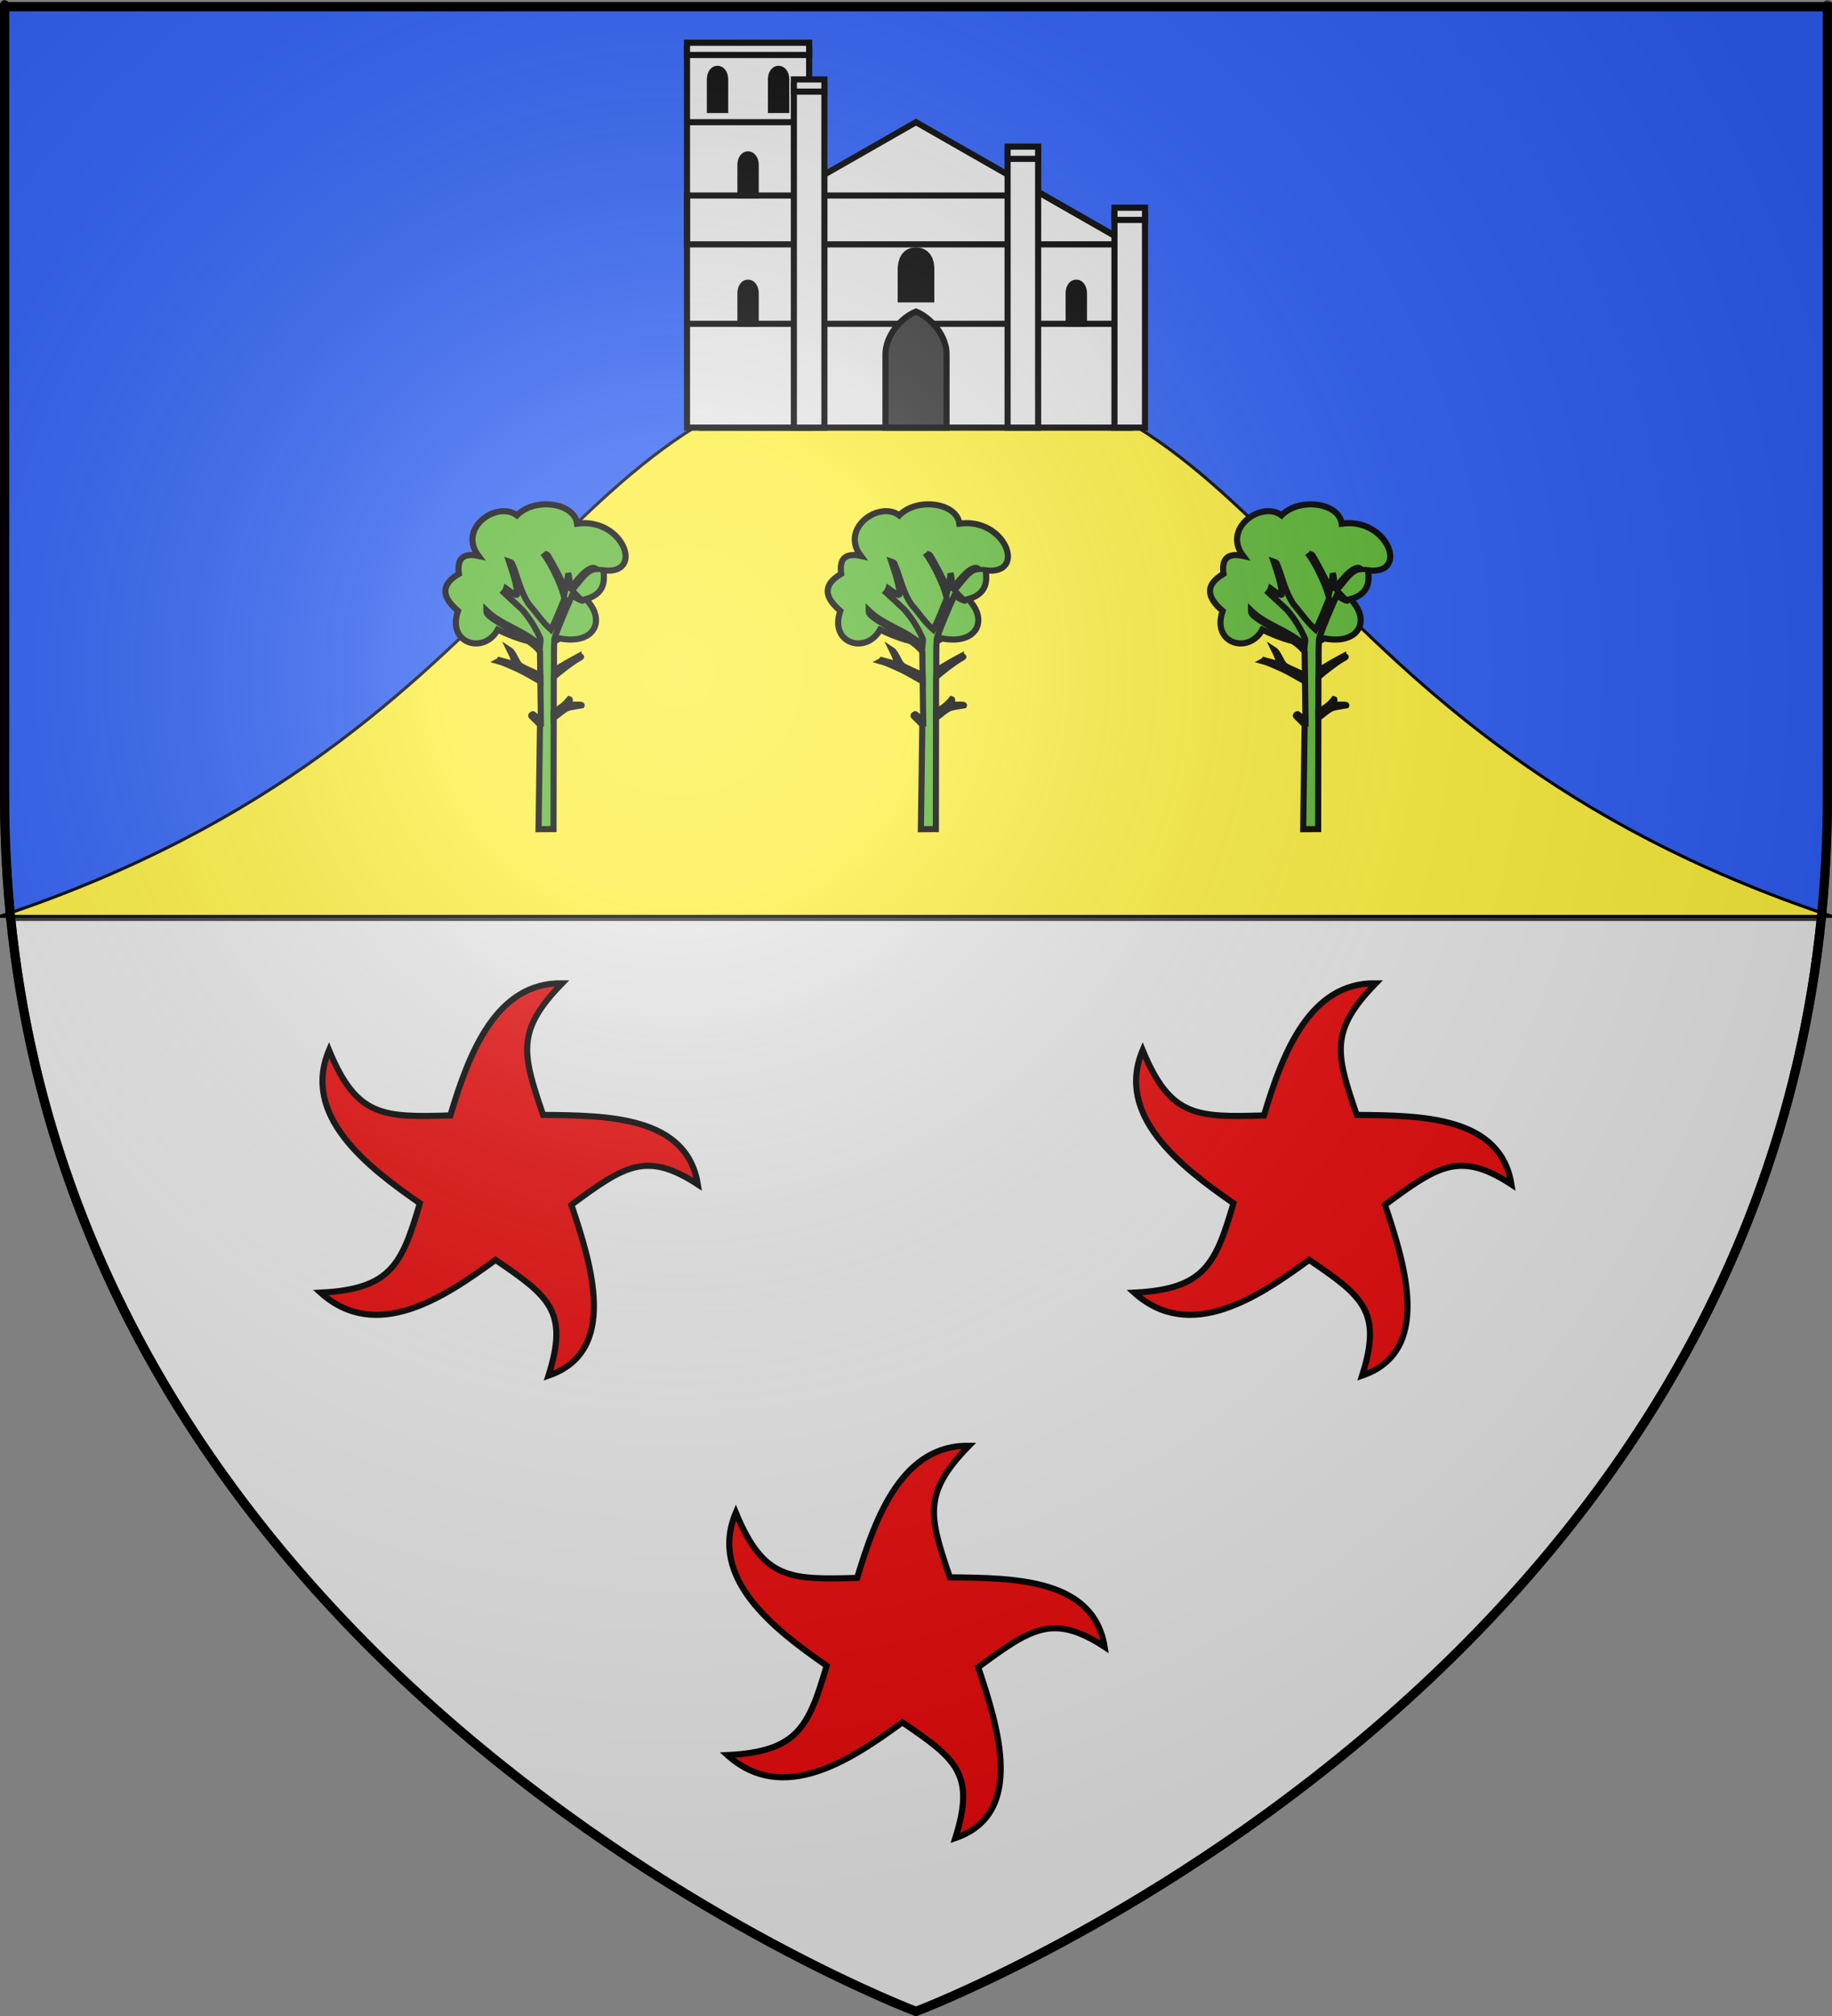 <?xml version="1.0" encoding="UTF-8" standalone="no"?>
<!-- Created with Inkscape (http://www.inkscape.org/) -->
<svg
   xmlns:svg="http://www.w3.org/2000/svg"
   xmlns="http://www.w3.org/2000/svg"
   xmlns:xlink="http://www.w3.org/1999/xlink"
   version="1.0"
   width="600"
   height="660"
   id="svg2">
  <rect width="100%" height="100%" fill="#808080" stroke="none"/>
  <desc
     id="desc4">Flag of Canton of Valais (Wallis)</desc>
  <defs
     id="defs6">
    <linearGradient
       id="linearGradient2893">
      <stop
         id="stop2895"
         style="stop-color:#ffffff;stop-opacity:0.314"
         offset="0" />
      <stop
         id="stop2897"
         style="stop-color:#ffffff;stop-opacity:0.251"
         offset="0.19" />
      <stop
         id="stop2901"
         style="stop-color:#6b6b6b;stop-opacity:0.125"
         offset="0.6" />
      <stop
         id="stop2899"
         style="stop-color:#000000;stop-opacity:0.125"
         offset="1" />
    </linearGradient>
    <linearGradient
       id="linearGradient2885">
      <stop
         id="stop2887"
         style="stop-color:#ffffff;stop-opacity:1"
         offset="0" />
      <stop
         id="stop2891"
         style="stop-color:#ffffff;stop-opacity:1"
         offset="0.229" />
      <stop
         id="stop2889"
         style="stop-color:#000000;stop-opacity:1"
         offset="1" />
    </linearGradient>
    <linearGradient
       id="linearGradient2955">
      <stop
         id="stop2867"
         style="stop-color:#fd0000;stop-opacity:1"
         offset="0" />
      <stop
         id="stop2873"
         style="stop-color:#e77275;stop-opacity:0.659"
         offset="0.5" />
      <stop
         id="stop2959"
         style="stop-color:#000000;stop-opacity:0.323"
         offset="1" />
    </linearGradient>
    <radialGradient
       cx="225.524"
       cy="218.901"
       r="300"
       fx="225.524"
       fy="218.901"
       id="radialGradient2961"
       xlink:href="#linearGradient2955"
       gradientUnits="userSpaceOnUse"
       gradientTransform="matrix(-4.167939e-4,2.183,-1.884,-3.599562e-4,615.597,-289.121)" />
    <polygon
       points="0,-1 0.588,0.809 -0.951,-0.309 0.951,-0.309 -0.588,0.809 0,-1 "
       transform="scale(53,53)"
       id="star" />
    <clipPath
       id="clip">
      <path
         d="M 0,-200 L 0,600 L 300,600 L 300,-200 L 0,-200 z"
         id="path10" />
    </clipPath>
    <radialGradient
       cx="225.524"
       cy="218.901"
       r="300"
       fx="225.524"
       fy="218.901"
       id="radialGradient1911"
       xlink:href="#linearGradient2955"
       gradientUnits="userSpaceOnUse"
       gradientTransform="matrix(-4.167939e-4,2.183,-1.884,-3.599562e-4,615.597,-289.121)" />
    <radialGradient
       cx="225.524"
       cy="218.901"
       r="300"
       fx="225.524"
       fy="218.901"
       id="radialGradient2865"
       xlink:href="#linearGradient2955"
       gradientUnits="userSpaceOnUse"
       gradientTransform="matrix(0,1.749,-1.593,-1.049767e-7,551.788,-191.29)" />
    <radialGradient
       cx="225.524"
       cy="218.901"
       r="300"
       fx="225.524"
       fy="218.901"
       id="radialGradient2871"
       xlink:href="#linearGradient2955"
       gradientUnits="userSpaceOnUse"
       gradientTransform="matrix(0,1.386,-1.323,-5.741131e-8,-158.082,-109.541)" />
    <radialGradient
       cx="221.445"
       cy="226.331"
       r="300"
       fx="221.445"
       fy="226.331"
       id="radialGradient3163"
       xlink:href="#linearGradient2893"
       gradientUnits="userSpaceOnUse"
       gradientTransform="matrix(1.353,0,0,1.349,-77.629,-85.747)" />
  </defs>
  <g
     id="layer3"
     style="display:inline">
    <path
       d="M 1.5,2.188 L 1.5,260.719 C 1.5,274.188 2.171,287.295 3.438,300 L 596.562,300 C 597.829,287.295 598.5,274.188 598.5,260.719 C 598.5,-24.733 598.5,2.188 598.5,2.188 L 1.5,2.188 z"
       id="rect2411"
       style="opacity:1;fill:#2b5df2;fill-opacity:1;fill-rule:evenodd;stroke:#333333;stroke-width:3;stroke-linecap:butt;stroke-linejoin:bevel;marker:none;marker-start:none;marker-mid:none;marker-end:none;stroke-miterlimit:4;stroke-dasharray:none;stroke-dashoffset:0;stroke-opacity:1;visibility:visible;display:inline;overflow:visible;enable-background:accumulate" />
    <path
       d="M 3.438,300 C 29.012,556.543 300,658.5 300,658.5 C 300,658.5 570.988,556.543 596.562,300 L 3.438,300 z"
       id="rect2413"
       style="opacity:1;fill:#e6e6e6;fill-opacity:1;fill-rule:evenodd;stroke:#333333;stroke-width:3;stroke-linecap:butt;stroke-linejoin:bevel;marker:none;marker-start:none;marker-mid:none;marker-end:none;stroke-miterlimit:4;stroke-dasharray:none;stroke-dashoffset:0;stroke-opacity:1;visibility:visible;display:inline;overflow:visible;enable-background:accumulate" />
    <path
       d="M 0,300 C 180,240 180,120 300,120 C 420,120 420,240 600,300 L 0,300 z"
       id="path2417"
       style="fill:#fcef3c;fill-rule:evenodd;stroke:#000000;stroke-width:1px;stroke-linecap:butt;stroke-linejoin:miter;stroke-opacity:1" />
    <g
       id="g3231"
       style="stroke:#000000;stroke-width:2;stroke-miterlimit:4;stroke-dasharray:none;stroke-opacity:1">
      <path
         d="M 230,140 C 370,140 370,140 370,140 L 370,80 L 300,40 L 230,80 L 230,140 z"
         id="path3189"
         style="fill:#e6e6e6;fill-rule:evenodd;stroke:#000000;stroke-width:2;stroke-linecap:butt;stroke-linejoin:miter;stroke-miterlimit:4;stroke-dasharray:none;stroke-opacity:1" />
      <path
         d="M 225,140 C 260,140 265,140 265,140 L 265,16 L 225,16 L 225,140 z"
         id="path3203"
         style="fill:#e6e6e6;fill-rule:evenodd;stroke:#000000;stroke-width:2;stroke-linecap:butt;stroke-linejoin:miter;stroke-miterlimit:4;stroke-dasharray:none;stroke-opacity:1" />
      <path
         d="M 225,106 C 370,106 370,106 370,106"
         id="path3211"
         style="fill:none;fill-rule:evenodd;stroke:#000000;stroke-width:2;stroke-linecap:butt;stroke-linejoin:miter;stroke-miterlimit:4;stroke-dasharray:none;stroke-opacity:1" />
      <path
         d="M 370,80 C 267.265,80 225,80 225,80 L 225,64 L 335,64 L 335,60 L 370,80 z"
         id="path3201"
         style="fill:none;fill-rule:evenodd;stroke:#000000;stroke-width:2;stroke-linecap:butt;stroke-linejoin:miter;stroke-miterlimit:4;stroke-dasharray:none;stroke-opacity:1" />
      <path
         d="M 330,140 C 340,140 340,140 340,140 L 340,50 L 330,50 L 330,140 z"
         id="path3193"
         style="fill:#e6e6e6;fill-rule:evenodd;stroke:#000000;stroke-width:2;stroke-linecap:butt;stroke-linejoin:miter;stroke-miterlimit:4;stroke-dasharray:none;stroke-opacity:1;display:inline" />
      <path
         d="M 365,140 C 375,140 375,140 375,140 L 375,70 L 365,70 L 365,140 z"
         id="path3191"
         style="fill:#e6e6e6;fill-rule:evenodd;stroke:#000000;stroke-width:2;stroke-linecap:butt;stroke-linejoin:miter;stroke-miterlimit:4;stroke-dasharray:none;stroke-opacity:1" />
      <path
         d="M 225,40 C 265,40 265,40 265,40"
         id="path3225"
         style="fill:none;fill-rule:evenodd;stroke:#000000;stroke-width:2;stroke-linecap:butt;stroke-linejoin:miter;stroke-miterlimit:4;stroke-dasharray:none;stroke-opacity:1" />
      <path
         d="M 260,140 C 270,140 270,140 270,140 L 270,28 L 260,28 L 260,140 z"
         id="path3195"
         style="fill:#e6e6e6;fill-rule:evenodd;stroke:#000000;stroke-width:2;stroke-linecap:butt;stroke-linejoin:miter;stroke-miterlimit:4;stroke-dasharray:none;stroke-opacity:1;display:inline" />
      <path
         d="M 365,72 C 375,72 375,72 375,72 L 375,68 L 365,68 L 365,72 z"
         id="path3197"
         style="fill:#e6e6e6;fill-rule:evenodd;stroke:#000000;stroke-width:2;stroke-linecap:butt;stroke-linejoin:miter;stroke-miterlimit:4;stroke-dasharray:none;stroke-opacity:1" />
      <path
         d="M 330,52 C 340,52 340,52 340,52 L 340,48 L 330,48 L 330,52 z"
         id="path3199"
         style="fill:#e6e6e6;fill-rule:evenodd;stroke:#000000;stroke-width:2;stroke-linecap:butt;stroke-linejoin:miter;stroke-miterlimit:4;stroke-dasharray:none;stroke-opacity:1;display:inline" />
      <path
         d="M 260,30 C 270,30 270,30 270,30 L 270,26 L 260,26 L 260,30 z"
         id="path3205"
         style="fill:#e6e6e6;fill-rule:evenodd;stroke:#000000;stroke-width:2;stroke-linecap:butt;stroke-linejoin:miter;stroke-miterlimit:4;stroke-dasharray:none;stroke-opacity:1;display:inline" />
      <path
         d="M 225,18 C 235,18 265,18 265,18 L 265,14 L 225,14 L 225,18 z"
         id="path3207"
         style="fill:#e6e6e6;fill-rule:evenodd;stroke:#000000;stroke-width:2;stroke-linecap:butt;stroke-linejoin:miter;stroke-miterlimit:4;stroke-dasharray:none;stroke-opacity:1;display:inline" />
      <path
         d="M 290,140 C 310,140 310,140 310,140 L 310,116 C 310.141,110.115 305,104 300,102 C 295,104 290,110 290,116 L 290,140 z"
         id="path3209"
         style="fill:#313131;fill-rule:evenodd;stroke:#000000;stroke-width:2;stroke-linecap:butt;stroke-linejoin:miter;stroke-miterlimit:4;stroke-dasharray:none;stroke-opacity:1" />
      <path
         d="M 295,98 C 305,98 305,98 305,98 L 305,88 C 305,84 302.799,82 300,82 C 297.059,82 295.146,84.006 295,88 L 295,98 z"
         id="path3213"
         style="fill:#000000;fill-rule:evenodd;stroke:#000000;stroke-width:2;stroke-linecap:butt;stroke-linejoin:miter;stroke-miterlimit:4;stroke-dasharray:none;stroke-opacity:1" />
      <path
         d="M 350,106 C 350,106 355,106 355,106 L 355,96 C 355,94 353.942,92.533 352.462,92.533 C 351.035,92.533 350,94 350,96 L 350,106 z"
         id="path3215"
         style="fill:#000000;fill-rule:evenodd;stroke:#000000;stroke-width:2;stroke-linecap:butt;stroke-linejoin:miter;stroke-miterlimit:4;stroke-dasharray:none;stroke-opacity:1;display:inline" />
      <path
         d="M 242.5,106 C 242.5,106 247.5,106 247.5,106 L 247.5,96 C 247.5,94 246.442,92.533 244.962,92.533 C 243.535,92.533 242.5,94 242.5,96 L 242.5,106 z"
         id="path3217"
         style="fill:#000000;fill-rule:evenodd;stroke:#000000;stroke-width:2;stroke-linecap:butt;stroke-linejoin:miter;stroke-miterlimit:4;stroke-dasharray:none;stroke-opacity:1;display:inline" />
      <path
         d="M 242.5,64 C 242.5,64 247.5,64 247.5,64 L 247.5,54 C 247.5,52 246.442,50.533 244.962,50.533 C 243.535,50.533 242.5,52 242.5,54 L 242.5,64 z"
         id="path3219"
         style="fill:#000000;fill-rule:evenodd;stroke:#000000;stroke-width:2;stroke-linecap:butt;stroke-linejoin:miter;stroke-miterlimit:4;stroke-dasharray:none;stroke-opacity:1;display:inline" />
      <g
         transform="translate(2.5,0)"
         id="g3227"
         style="stroke:#000000;stroke-width:2;stroke-miterlimit:4;stroke-dasharray:none;stroke-opacity:1">
        <path
           d="M 230,36 C 230,36 235,36 235,36 L 235,26 C 235,24 233.942,22.533 232.462,22.533 C 231.035,22.533 230,24 230,26 L 230,36 z"
           id="path3221"
           style="fill:#000000;fill-rule:evenodd;stroke:#000000;stroke-width:2;stroke-linecap:butt;stroke-linejoin:miter;stroke-miterlimit:4;stroke-dasharray:none;stroke-opacity:1;display:inline" />
        <path
           d="M 250,36 C 250,36 255,36 255,36 L 255,26 C 255,24 253.942,22.533 252.462,22.533 C 251.035,22.533 250,24 250,26 L 250,36 z"
           id="path3223"
           style="fill:#000000;fill-rule:evenodd;stroke:#000000;stroke-width:2;stroke-linecap:butt;stroke-linejoin:miter;stroke-miterlimit:4;stroke-dasharray:none;stroke-opacity:1;display:inline" />
      </g>
    </g>
    <g
       transform="translate(2.048,3.632)"
       id="g3357"
       style="fill:#5ab532;stroke:#000000;stroke-width:2;stroke-miterlimit:4;stroke-dasharray:none;stroke-opacity:1">
      <g
         transform="matrix(0.2,0,0,0.2,225.309,112.324)"
         id="g3348"
         style="fill:#5ab532;stroke:#000000;stroke-width:10;stroke-miterlimit:4;stroke-dasharray:none;stroke-opacity:1">
        <path
           d="M 272.857,330.219 C 237.977,284.3 303.784,239.463 335.714,263.791 C 365.094,233.929 429.914,243.056 434.286,277.362 C 510.376,266.944 545.616,362.433 477.143,353.791 C 481.038,376.215 475.064,393.704 448.571,400.934 C 482.583,435.176 462.869,476.447 405.714,465.219 C 388.423,477.846 357.711,476.344 304.286,450.934 C 281.733,492.13 220.451,473.904 239.286,420.219 C 214.673,399.145 208.356,378.68 240.714,359.505 C 237.61,336.789 245.538,324.415 272.857,330.219 z"
           id="path1884"
           style="fill:#5ab532;fill-rule:evenodd;stroke:#000000;stroke-width:10;stroke-linecap:butt;stroke-linejoin:miter;stroke-miterlimit:4;stroke-dasharray:none;stroke-opacity:1" />
      </g>
      <g
         transform="matrix(0.2,0,0,0.2,225.309,112.324)"
         id="g3351"
         style="fill:#5ab532;stroke:#000000;stroke-width:10;stroke-miterlimit:4;stroke-dasharray:none;stroke-opacity:1;display:inline">
        <g
           id="g1892"
           style="fill:#5ab532;fill-opacity:1;stroke:#000000;stroke-width:10;stroke-miterlimit:4;stroke-dasharray:none;stroke-opacity:1">
          <path
             d="M 371.198,777.529 L 395.714,777.362 L 396.093,528.874 C 402.012,522.499 427.641,503.034 436.411,498.39 C 444.538,494.085 439.148,495.703 438.571,493.664 C 424.524,501.245 410.476,508.492 396.429,518.664 C 396.667,501.088 395.893,483.511 397.143,465.934 C 403.87,444.853 417.172,415.111 426.934,392.73 C 425.015,396.248 446.071,406.149 442.857,403.076 C 441.022,402.742 425.488,387.206 426.416,385.349 C 439.773,371.874 449.094,352.692 465.714,351.648 L 462.458,349.891 C 446.999,347.436 424.509,385.549 421.702,382.42 C 421.987,372.496 421.801,363.609 419.725,358.877 C 418.868,369.165 416.94,376.777 415.171,384.785 C 409.533,370.735 392.701,339.272 386.396,329.263 C 384.872,326.842 379.102,326.748 378.571,325.934 C 386.864,334.996 408.761,375.438 413.571,400.219 C 406.24,417.173 399.959,435.178 391.429,450.934 C 377.873,439.005 367.143,422.838 355,408.791 C 340.635,387.179 336.577,361.804 327.5,342.005 C 326.278,340.521 324.537,340.073 322.857,339.505 C 328.1,355.366 337.4,382.095 335.714,393.791 C 334.643,394.53 332.238,394.127 318.036,383.612 C 317.247,386.045 316.026,388.262 314.286,390.219 L 344.286,418.076 C 358.005,434.029 367.025,449.296 374.286,465.934 C 375.213,468.922 373.849,473.057 373.571,476.648 C 348.243,451.927 310.719,443.953 285.714,419.505 C 285.71,423.112 286.209,423.147 287.043,424.723 C 293.003,435.99 360.015,466.074 373.571,487.362 L 375,599.505 L 362.147,589.296 C 361.989,588.876 357.781,591.028 359.623,592.69 C 362.581,595.359 369.847,602.781 373.571,606.648 L 371.198,777.529 z"
             id="path1886"
             style="fill:#5ab532;fill-opacity:1;fill-rule:evenodd;stroke:#000000;stroke-width:10;stroke-linecap:butt;stroke-linejoin:miter;stroke-miterlimit:4;stroke-dasharray:none;stroke-opacity:1" />
          <path
             d="M 374.135,535.795 L 374.009,525.694 C 362.795,519.67 340.841,511.397 339.538,508.016 C 335.445,504.497 330.109,488.36 324.006,484.404 C 328.848,494.153 332.274,502.581 332.088,507.637 L 307.213,500.819 C 306.766,501.408 306.412,501.997 305.319,502.587 C 317.189,505.868 326.969,511.241 337.643,515.719 C 348.814,520.755 361.97,529.101 374.135,535.795 z"
             id="path1888"
             style="fill:#5ab532;fill-opacity:1;fill-rule:evenodd;stroke:#000000;stroke-width:10;stroke-linecap:butt;stroke-linejoin:miter;stroke-miterlimit:4;stroke-dasharray:none;stroke-opacity:1" />
          <path
             d="M 395.854,586.177 L 395.98,595.521 C 403.514,590.133 409.916,583.614 418.582,579.358 C 423.975,577.373 434.071,576.328 441.815,574.813 C 442.886,572.22 417.411,575.164 419.845,572.792 C 421.267,569.417 423.683,565.228 421.612,564.711 C 412.645,576.052 404.328,579.976 395.854,586.177 z"
             id="path1890"
             style="fill:#5ab532;fill-opacity:1;fill-rule:evenodd;stroke:#000000;stroke-width:10;stroke-linecap:butt;stroke-linejoin:miter;stroke-miterlimit:4;stroke-dasharray:none;stroke-opacity:1" />
        </g>
      </g>
    </g>
    <g
       transform="translate(-123.166,3.632)"
       id="g3366"
       style="fill:#5ab532;stroke:#000000;stroke-width:2;stroke-miterlimit:4;stroke-dasharray:none;stroke-opacity:1;display:inline">
      <g
         transform="matrix(0.2,0,0,0.2,225.309,112.324)"
         id="g3368"
         style="fill:#5ab532;stroke:#000000;stroke-width:10;stroke-miterlimit:4;stroke-dasharray:none;stroke-opacity:1">
        <path
           d="M 272.857,330.219 C 237.977,284.3 303.784,239.463 335.714,263.791 C 365.094,233.929 429.914,243.056 434.286,277.362 C 510.376,266.944 545.616,362.433 477.143,353.791 C 481.038,376.215 475.064,393.704 448.571,400.934 C 482.583,435.176 462.869,476.447 405.714,465.219 C 388.423,477.846 357.711,476.344 304.286,450.934 C 281.733,492.13 220.451,473.904 239.286,420.219 C 214.673,399.145 208.356,378.68 240.714,359.505 C 237.61,336.789 245.538,324.415 272.857,330.219 z"
           id="path3370"
           style="fill:#5ab532;fill-rule:evenodd;stroke:#000000;stroke-width:10;stroke-linecap:butt;stroke-linejoin:miter;stroke-miterlimit:4;stroke-dasharray:none;stroke-opacity:1" />
      </g>
      <g
         transform="matrix(0.2,0,0,0.2,225.309,112.324)"
         id="g3372"
         style="fill:#5ab532;stroke:#000000;stroke-width:10;stroke-miterlimit:4;stroke-dasharray:none;stroke-opacity:1;display:inline">
        <g
           id="g3374"
           style="fill:#5ab532;fill-opacity:1;stroke:#000000;stroke-width:10;stroke-miterlimit:4;stroke-dasharray:none;stroke-opacity:1">
          <path
             d="M 371.198,777.529 L 395.714,777.362 L 396.093,528.874 C 402.012,522.499 427.641,503.034 436.411,498.39 C 444.538,494.085 439.148,495.703 438.571,493.664 C 424.524,501.245 410.476,508.492 396.429,518.664 C 396.667,501.088 395.893,483.511 397.143,465.934 C 403.87,444.853 417.172,415.111 426.934,392.73 C 425.015,396.248 446.071,406.149 442.857,403.076 C 441.022,402.742 425.488,387.206 426.416,385.349 C 439.773,371.874 449.094,352.692 465.714,351.648 L 462.458,349.891 C 446.999,347.436 424.509,385.549 421.702,382.42 C 421.987,372.496 421.801,363.609 419.725,358.877 C 418.868,369.165 416.94,376.777 415.171,384.785 C 409.533,370.735 392.701,339.272 386.396,329.263 C 384.872,326.842 379.102,326.748 378.571,325.934 C 386.864,334.996 408.761,375.438 413.571,400.219 C 406.24,417.173 399.959,435.178 391.429,450.934 C 377.873,439.005 367.143,422.838 355,408.791 C 340.635,387.179 336.577,361.804 327.5,342.005 C 326.278,340.521 324.537,340.073 322.857,339.505 C 328.1,355.366 337.4,382.095 335.714,393.791 C 334.643,394.53 332.238,394.127 318.036,383.612 C 317.247,386.045 316.026,388.262 314.286,390.219 L 344.286,418.076 C 358.005,434.029 367.025,449.296 374.286,465.934 C 375.213,468.922 373.849,473.057 373.571,476.648 C 348.243,451.927 310.719,443.953 285.714,419.505 C 285.71,423.112 286.209,423.147 287.043,424.723 C 293.003,435.99 360.015,466.074 373.571,487.362 L 375,599.505 L 362.147,589.296 C 361.989,588.876 357.781,591.028 359.623,592.69 C 362.581,595.359 369.847,602.781 373.571,606.648 L 371.198,777.529 z"
             id="path3376"
             style="fill:#5ab532;fill-opacity:1;fill-rule:evenodd;stroke:#000000;stroke-width:10;stroke-linecap:butt;stroke-linejoin:miter;stroke-miterlimit:4;stroke-dasharray:none;stroke-opacity:1" />
          <path
             d="M 374.135,535.795 L 374.009,525.694 C 362.795,519.67 340.841,511.397 339.538,508.016 C 335.445,504.497 330.109,488.36 324.006,484.404 C 328.848,494.153 332.274,502.581 332.088,507.637 L 307.213,500.819 C 306.766,501.408 306.412,501.997 305.319,502.587 C 317.189,505.868 326.969,511.241 337.643,515.719 C 348.814,520.755 361.97,529.101 374.135,535.795 z"
             id="path3378"
             style="fill:#5ab532;fill-opacity:1;fill-rule:evenodd;stroke:#000000;stroke-width:10;stroke-linecap:butt;stroke-linejoin:miter;stroke-miterlimit:4;stroke-dasharray:none;stroke-opacity:1" />
          <path
             d="M 395.854,586.177 L 395.98,595.521 C 403.514,590.133 409.916,583.614 418.582,579.358 C 423.975,577.373 434.071,576.328 441.815,574.813 C 442.886,572.22 417.411,575.164 419.845,572.792 C 421.267,569.417 423.683,565.228 421.612,564.711 C 412.645,576.052 404.328,579.976 395.854,586.177 z"
             id="path3380"
             style="fill:#5ab532;fill-opacity:1;fill-rule:evenodd;stroke:#000000;stroke-width:10;stroke-linecap:butt;stroke-linejoin:miter;stroke-miterlimit:4;stroke-dasharray:none;stroke-opacity:1" />
        </g>
      </g>
    </g>
    <g
       transform="translate(127.262,3.632)"
       id="g3382"
       style="fill:#5ab532;stroke:#000000;stroke-width:2;stroke-miterlimit:4;stroke-dasharray:none;stroke-opacity:1;display:inline">
      <g
         transform="matrix(0.2,0,0,0.2,225.309,112.324)"
         id="g3384"
         style="fill:#5ab532;stroke:#000000;stroke-width:10;stroke-miterlimit:4;stroke-dasharray:none;stroke-opacity:1">
        <path
           d="M 272.857,330.219 C 237.977,284.3 303.784,239.463 335.714,263.791 C 365.094,233.929 429.914,243.056 434.286,277.362 C 510.376,266.944 545.616,362.433 477.143,353.791 C 481.038,376.215 475.064,393.704 448.571,400.934 C 482.583,435.176 462.869,476.447 405.714,465.219 C 388.423,477.846 357.711,476.344 304.286,450.934 C 281.733,492.13 220.451,473.904 239.286,420.219 C 214.673,399.145 208.356,378.68 240.714,359.505 C 237.61,336.789 245.538,324.415 272.857,330.219 z"
           id="path3386"
           style="fill:#5ab532;fill-rule:evenodd;stroke:#000000;stroke-width:10;stroke-linecap:butt;stroke-linejoin:miter;stroke-miterlimit:4;stroke-dasharray:none;stroke-opacity:1" />
      </g>
      <g
         transform="matrix(0.2,0,0,0.2,225.309,112.324)"
         id="g3388"
         style="fill:#5ab532;stroke:#000000;stroke-width:10;stroke-miterlimit:4;stroke-dasharray:none;stroke-opacity:1;display:inline">
        <g
           id="g3390"
           style="fill:#5ab532;fill-opacity:1;stroke:#000000;stroke-width:10;stroke-miterlimit:4;stroke-dasharray:none;stroke-opacity:1">
          <path
             d="M 371.198,777.529 L 395.714,777.362 L 396.093,528.874 C 402.012,522.499 427.641,503.034 436.411,498.39 C 444.538,494.085 439.148,495.703 438.571,493.664 C 424.524,501.245 410.476,508.492 396.429,518.664 C 396.667,501.088 395.893,483.511 397.143,465.934 C 403.87,444.853 417.172,415.111 426.934,392.73 C 425.015,396.248 446.071,406.149 442.857,403.076 C 441.022,402.742 425.488,387.206 426.416,385.349 C 439.773,371.874 449.094,352.692 465.714,351.648 L 462.458,349.891 C 446.999,347.436 424.509,385.549 421.702,382.42 C 421.987,372.496 421.801,363.609 419.725,358.877 C 418.868,369.165 416.94,376.777 415.171,384.785 C 409.533,370.735 392.701,339.272 386.396,329.263 C 384.872,326.842 379.102,326.748 378.571,325.934 C 386.864,334.996 408.761,375.438 413.571,400.219 C 406.24,417.173 399.959,435.178 391.429,450.934 C 377.873,439.005 367.143,422.838 355,408.791 C 340.635,387.179 336.577,361.804 327.5,342.005 C 326.278,340.521 324.537,340.073 322.857,339.505 C 328.1,355.366 337.4,382.095 335.714,393.791 C 334.643,394.53 332.238,394.127 318.036,383.612 C 317.247,386.045 316.026,388.262 314.286,390.219 L 344.286,418.076 C 358.005,434.029 367.025,449.296 374.286,465.934 C 375.213,468.922 373.849,473.057 373.571,476.648 C 348.243,451.927 310.719,443.953 285.714,419.505 C 285.71,423.112 286.209,423.147 287.043,424.723 C 293.003,435.99 360.015,466.074 373.571,487.362 L 375,599.505 L 362.147,589.296 C 361.989,588.876 357.781,591.028 359.623,592.69 C 362.581,595.359 369.847,602.781 373.571,606.648 L 371.198,777.529 z"
             id="path3392"
             style="fill:#5ab532;fill-opacity:1;fill-rule:evenodd;stroke:#000000;stroke-width:10;stroke-linecap:butt;stroke-linejoin:miter;stroke-miterlimit:4;stroke-dasharray:none;stroke-opacity:1" />
          <path
             d="M 374.135,535.795 L 374.009,525.694 C 362.795,519.67 340.841,511.397 339.538,508.016 C 335.445,504.497 330.109,488.36 324.006,484.404 C 328.848,494.153 332.274,502.581 332.088,507.637 L 307.213,500.819 C 306.766,501.408 306.412,501.997 305.319,502.587 C 317.189,505.868 326.969,511.241 337.643,515.719 C 348.814,520.755 361.97,529.101 374.135,535.795 z"
             id="path3394"
             style="fill:#5ab532;fill-opacity:1;fill-rule:evenodd;stroke:#000000;stroke-width:10;stroke-linecap:butt;stroke-linejoin:miter;stroke-miterlimit:4;stroke-dasharray:none;stroke-opacity:1" />
          <path
             d="M 395.854,586.177 L 395.98,595.521 C 403.514,590.133 409.916,583.614 418.582,579.358 C 423.975,577.373 434.071,576.328 441.815,574.813 C 442.886,572.22 417.411,575.164 419.845,572.792 C 421.267,569.417 423.683,565.228 421.612,564.711 C 412.645,576.052 404.328,579.976 395.854,586.177 z"
             id="path3396"
             style="fill:#5ab532;fill-opacity:1;fill-rule:evenodd;stroke:#000000;stroke-width:10;stroke-linecap:butt;stroke-linejoin:miter;stroke-miterlimit:4;stroke-dasharray:none;stroke-opacity:1" />
        </g>
      </g>
    </g>
    <path
       d="M 317.356,473.303 C 302.244,488.838 304.191,496.178 311.105,516.395 C 332.168,516.592 358.191,516.761 361.776,539.159 C 344.932,528.16 337.685,533.044 320.373,545.841 C 327.008,565.664 335.887,593.839 312.87,601.756 C 319.564,580.675 313.048,575.78 295.534,563.858 C 278.546,576.303 256.456,590.946 238.224,574.587 C 261.294,573.432 264.851,565.372 270.74,545.322 C 253.256,533.204 231.968,516.639 240.996,495.199 C 250.097,517.292 258.814,517.186 280.728,516.57 C 286.955,495.751 295.81,473.033 317.356,473.303 z"
       id="path3461"
       style="fill:#e20909;fill-opacity:1;stroke:#000000;stroke-width:2;stroke-miterlimit:4;stroke-dasharray:none;stroke-dashoffset:0;stroke-opacity:1;display:inline" />
    <path
       d="M 184.122,321.905 C 169.011,337.44 170.958,344.781 177.871,364.997 C 198.934,365.194 224.958,365.363 228.542,387.761 C 211.698,376.762 204.452,381.646 187.139,394.443 C 193.774,414.266 202.653,442.441 179.636,450.358 C 186.33,429.277 179.814,424.382 162.3,412.46 C 145.312,424.905 123.223,439.548 104.99,423.189 C 128.06,422.034 131.618,413.975 137.506,393.924 C 120.022,381.806 98.734,365.241 107.763,343.801 C 116.864,365.894 125.58,365.788 147.494,365.172 C 153.721,344.353 162.576,321.635 184.122,321.905 z"
       id="path3467"
       style="fill:#e20909;fill-opacity:1;stroke:#000000;stroke-width:2;stroke-miterlimit:4;stroke-dasharray:none;stroke-dashoffset:0;stroke-opacity:1;display:inline" />
    <path
       d="M 450.589,321.905 C 435.478,337.44 437.425,344.781 444.338,364.997 C 465.402,365.194 491.425,365.363 495.01,387.761 C 478.165,376.762 470.919,381.646 453.607,394.443 C 460.242,414.266 469.12,442.441 446.104,450.358 C 452.797,429.277 446.281,424.382 428.767,412.46 C 411.78,424.905 389.69,439.548 371.458,423.189 C 394.528,422.034 398.085,413.975 403.974,393.924 C 386.49,381.806 365.202,365.241 374.23,343.801 C 383.331,365.894 392.048,365.788 413.961,365.172 C 420.188,344.353 429.043,321.635 450.589,321.905 z"
       id="path3469"
       style="fill:#e20909;fill-opacity:1;stroke:#000000;stroke-width:2;stroke-miterlimit:4;stroke-dasharray:none;stroke-dashoffset:0;stroke-opacity:1;display:inline" />
  </g>
  <g
     id="layer4" />
  <g
     id="layer2">
    <path
       d="M 300,658.5 C 300,658.5 598.5,546.18 598.5,260.728 C 598.5,-24.723 598.5,2.176 598.5,2.176 L 1.5,2.176 L 1.5,260.728 C 1.5,546.18 300,658.5 300,658.5 z"
       id="path2875"
       style="opacity:1;fill:url(#radialGradient3163);fill-opacity:1;fill-rule:evenodd;stroke:none;stroke-width:1px;stroke-linecap:butt;stroke-linejoin:miter;stroke-opacity:1" />
  </g>
  <g
     id="layer1">
    <path
       d="M 300,658.5 C 300,658.5 1.5,546.18 1.5,260.728 C 1.5,-24.723 1.5,2.176 1.5,2.176 L 598.5,2.176 L 598.5,260.728 C 598.5,546.18 300,658.5 300,658.5 z"
       id="path1411"
       style="opacity:1;fill:none;fill-opacity:1;fill-rule:evenodd;stroke:#000000;stroke-width:3;stroke-linecap:butt;stroke-linejoin:miter;stroke-miterlimit:4;stroke-dasharray:none;stroke-opacity:1" />
  </g>
</svg>
